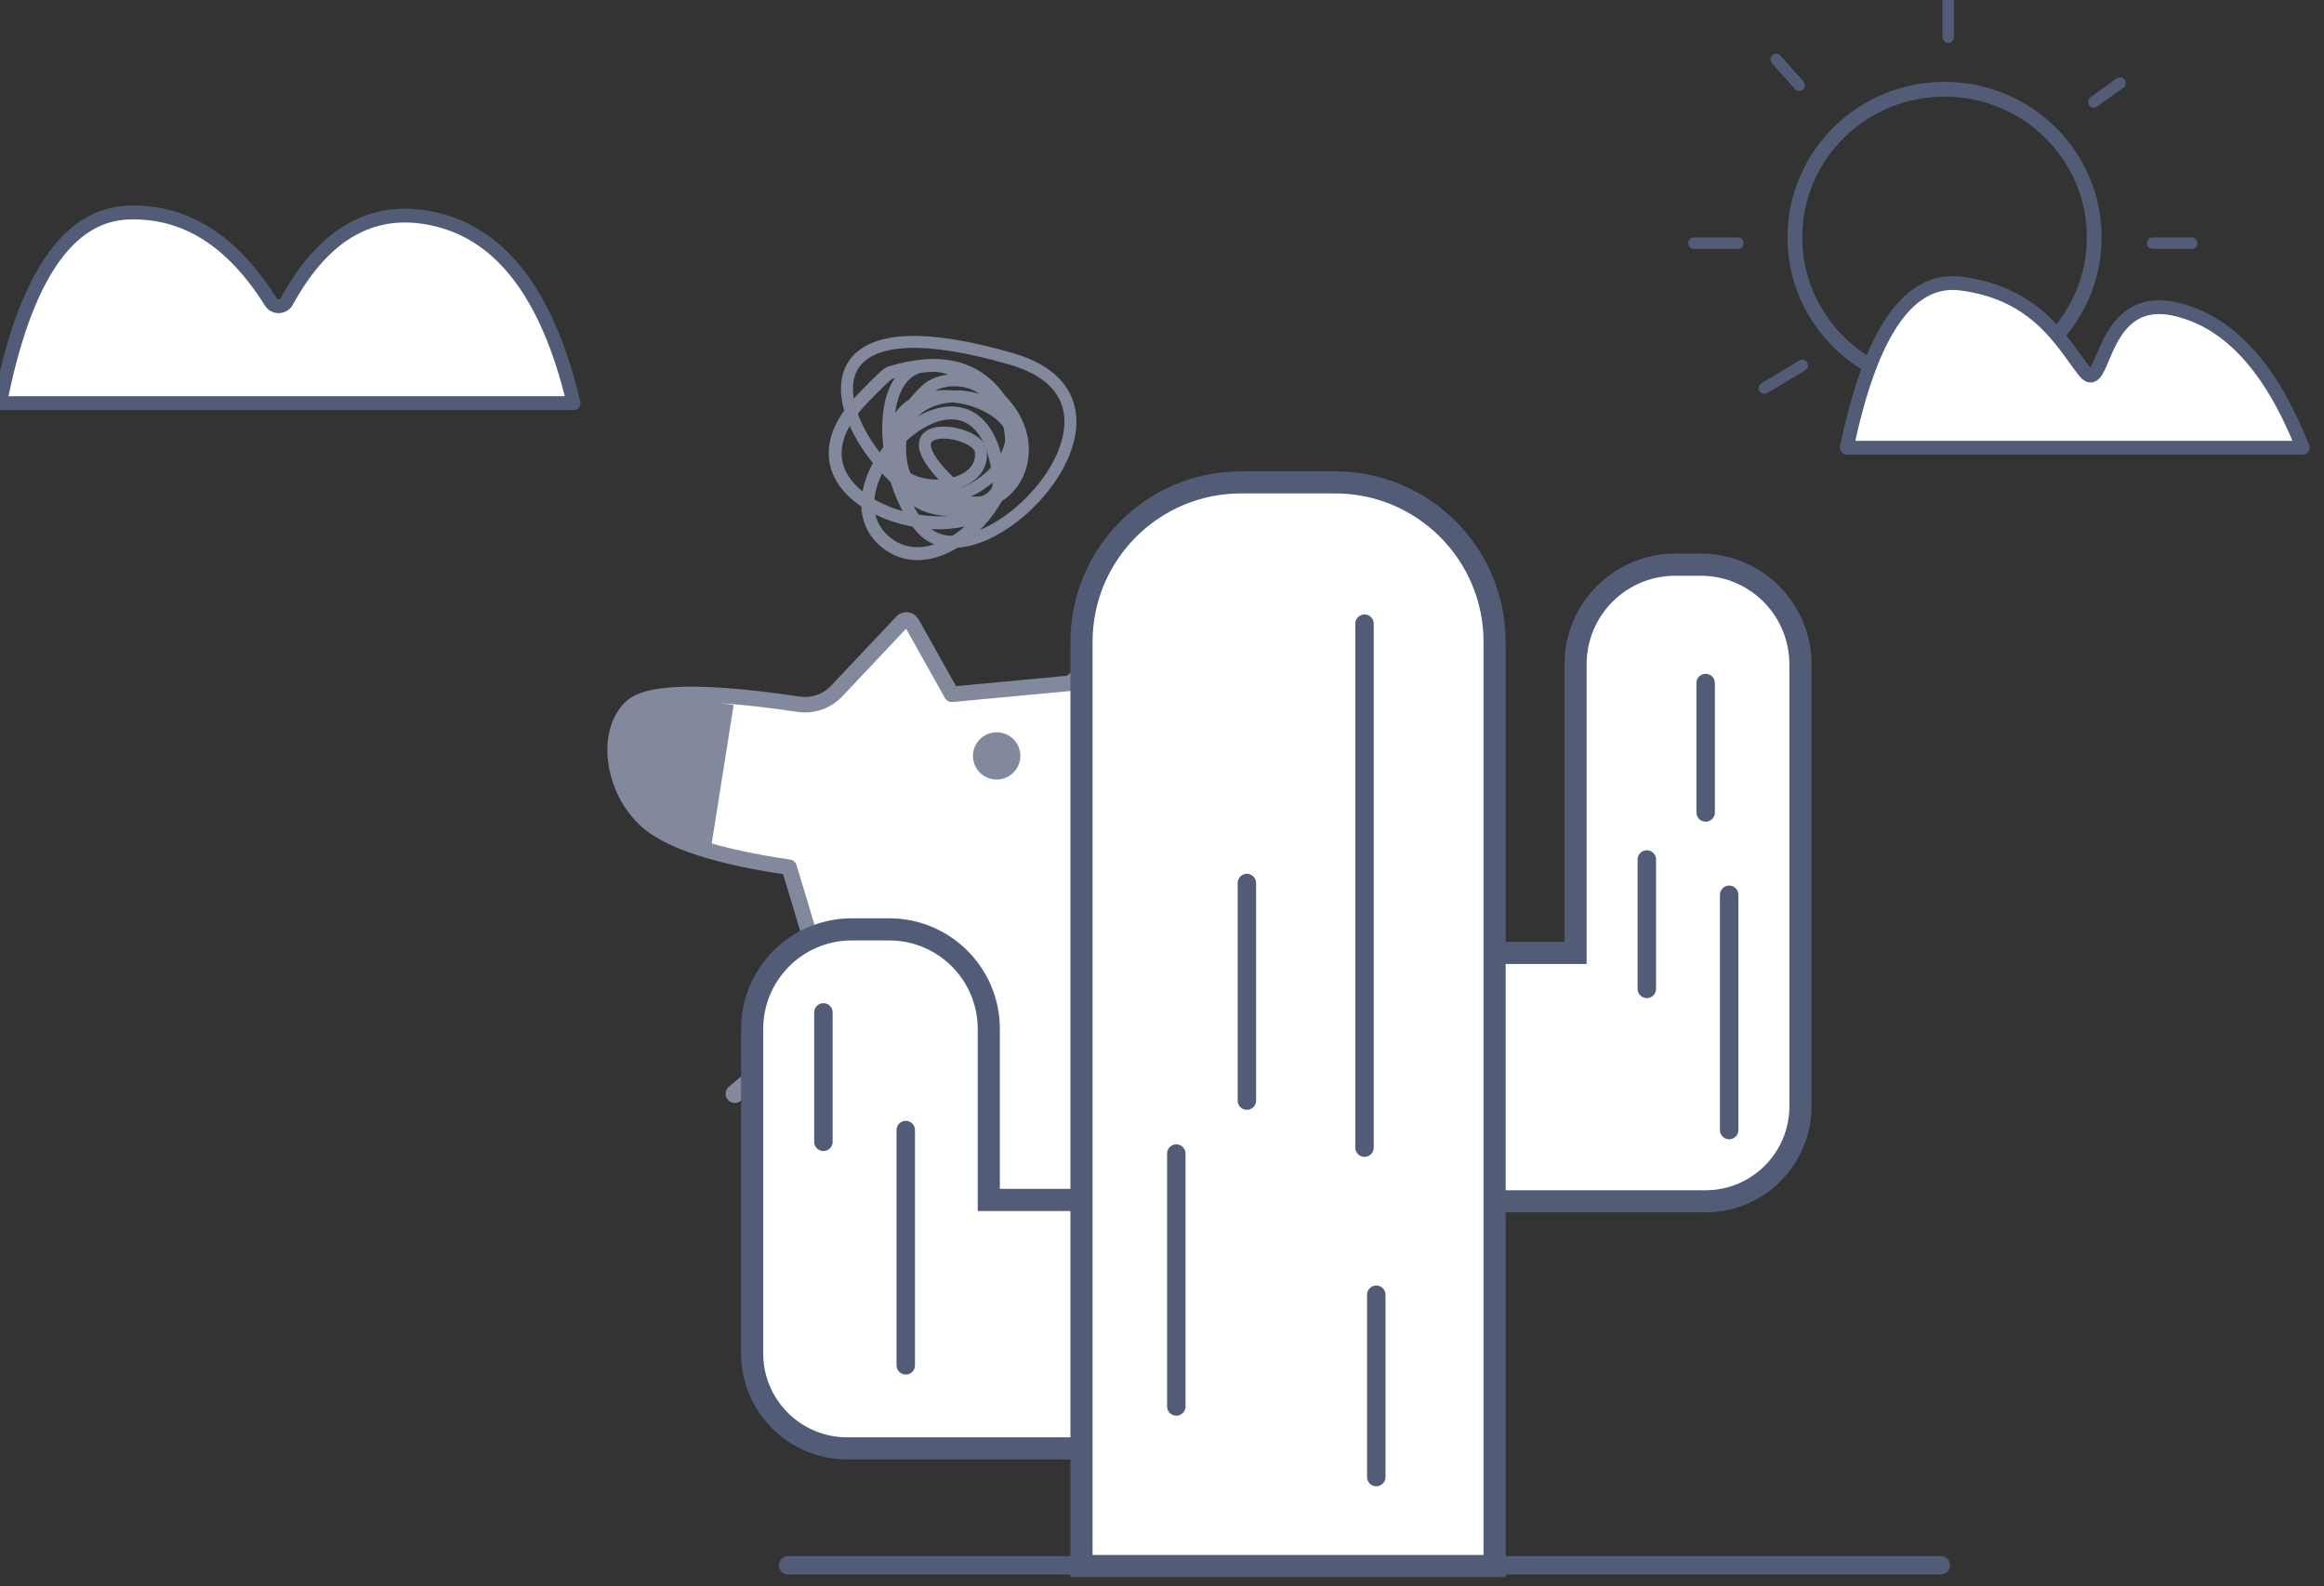 <svg xmlns="http://www.w3.org/2000/svg" width="252" height="172" viewBox="0 0 252 172">
  <rect x="0" y="0" width="252" height="172" fill="#333333" stroke="none"/>
  <g fill="none" fill-rule="evenodd">
    <g transform="rotate(-16 289.346 -186.082)">
      <path fill="#FFF" stroke="#82899C" stroke-width="1.679" d="M64.234,50.955 C69.327,50.73 71.836,53.086 71.763,58.024 C71.689,62.962 69.179,65.104 64.234,64.451" transform="rotate(4 67.999 57.753)"/>
      <path fill="#FFF" stroke="#82899C" stroke-linejoin="round" stroke-width="1.679" d="M40.424,14.218 L39.149,5.458 C39.096,5.091 38.755,4.837 38.388,4.89 C38.321,4.9 38.255,4.92 38.194,4.95 L28.895,9.417 C27.511,10.082 25.89,10.029 24.553,9.276 C15.517,4.19 9.836,2.114 7.508,3.047 C3.752,4.554 2.336,10.757 4.631,15.188 C6.161,18.142 10.362,21.545 17.235,25.396 C16.398,37.459 15.518,46.166 14.596,51.516 C13.213,59.542 12.942,65.946 22.256,68.981 C31.57,72.016 51.785,74.483 58.498,68.981 C65.21,63.479 62.655,55.312 62.332,51.516 C62.12,49.025 63.578,36.52 66.703,14.001 L66.703,14.001 C66.754,13.634 66.498,13.294 66.13,13.243 C66.027,13.229 65.921,13.239 65.822,13.273 L52.823,17.693 L40.424,14.218 Z" transform="rotate(-5 35.187 37.538)"/>
      <path fill="#82899C" d="M15.315,8.446 L8.318,23.459 C3.714,20.466 1.412,16.894 1.412,12.74 C1.412,6.509 5.147,5.854 7.15,5.671 C8.485,5.549 11.207,6.474 15.315,8.446 Z"/>
      <ellipse cx="41.211" cy="21.612" fill="#82899C" rx="2.57" ry="2.561"/>
      <path stroke="#82899C" stroke-linecap="round" stroke-width="2" d="M14.962,36.99 C9.45,40.747 6.589,45.538 6.378,51.362"/>
      <g stroke="#82899C" stroke-linecap="round" stroke-width="2" transform="rotate(-10 228.022 -303.247)">
        <polyline points="11.979 17.741 12.821 13.375 16.938 13.816" transform="rotate(11 14.459 15.558)"/>
        <path d="M1.276,1.906 C9.505,7.61 14.575,12.465 16.485,16.473" transform="rotate(8 8.88 9.19)"/>
      </g>
      <polyline stroke="#82899C" stroke-linecap="round" stroke-linejoin="round" stroke-width="3" points="47.194 72.704 49.723 88.757 53.062 88.757"/>
      <polyline stroke="#82899C" stroke-linecap="round" stroke-linejoin="round" stroke-width="3" points="38.457 72.704 38.457 88.802 34.439 88.802"/>
      <polyline stroke="#82899C" stroke-linecap="round" stroke-width="2" points="3.827 49.001 7.852 47.194 9.881 50.159"/>
    </g>
    <g stroke="#525C76" transform="translate(183.673 .075)">
      <ellipse cx="27.182" cy="25.656" stroke-width="1.6" rx="16.23" ry="16.056"/>
      <path stroke-linecap="round" stroke-width="1.241" d="M43.367 10.975L46.203 8.929M40.09 38.49L42.969 41.655M11.758 39.541L7.653 42.01M11.421 9.166L8.929 6.378M27.577 0L27.577 3.953M49.745 26.293L53.988 26.293M28.178 43.021L28.178 46.644M4.775 26.293L-1.13686838e-13 26.293"/>
    </g>
    <g stroke="#82899C" transform="translate(90.561 37.07)">
      <path stroke-width="1.3" d="M12.8,15.566 C4.556,7.922 15.47,9.309 15.787,11.837 C16.586,18.208 -1.594,16.701 9.761,5.31 C11.211,3.857 14.043,3.831 15.744,4.939 C26.969,12.245 6.703,24.037 7.042,11.198 C7.219,4.517 17.339,4.312 19.31,9.73 C22.332,18.037 8.464,21.778 6.507,13.857 C3.561,1.934 20.415,5.355 19.396,11.31 C15.416,34.571 -19.168,-9.341 19.171,1.866 C35.519,6.645 15.826,27.163 9.451,20.289 C4.139,14.56 3.239,-3.237 15.624,4.447 C25.077,10.312 18.548,21.057 11.739,16.205 L12.8,15.566 Z"/>
      <path stroke-width="1.4" d="M3.041,6.074 C-9.078,18.519 19.024,24.685 17.734,14.488 C15.65,-1.992 -2.917,15.95 5.896,22.027 C12.225,26.39 22.982,14.488 17.734,6.074 C15.197,2.6 11.251,1.696 5.896,3.359 C5.678,3.427 4.726,4.332 3.041,6.074 Z"/>
    </g>
    <path fill="#FFF" stroke="#525C76" stroke-width="2.4" d="M195.229,119.957 L195.229,72.028 C195.229,66.064 190.393,61.228 184.429,61.228 L181.643,61.228 C175.678,61.228 170.843,66.064 170.843,72.028 L170.843,103.32 L146.704,103.32 C141.016,103.32 136.404,107.932 136.404,113.62 L136.404,119.957 C136.404,125.645 141.016,130.257 146.704,130.257 L184.929,130.257 C190.617,130.257 195.229,125.645 195.229,119.957 Z"/>
    <path fill="#FFF" stroke="#525C76" stroke-width="2.4" d="M142.933,146.743 L142.933,111.569 C142.933,105.604 138.097,100.769 132.133,100.769 L128.071,100.769 C122.107,100.769 117.271,105.604 117.271,111.569 L117.271,130.106 L91.857,130.106 C86.169,130.106 81.557,134.717 81.557,140.406 L81.557,146.743 C81.557,152.431 86.169,157.043 91.857,157.043 L132.633,157.043 C138.321,157.043 142.933,152.431 142.933,146.743 Z" transform="matrix(-1 0 0 1 224.49 0)"/>
    <path stroke="#525C76" stroke-linecap="round" stroke-width="2" d="M85.459,169.722 L210.459,169.722"/>
    <path fill="#FFF" stroke="#525C76" stroke-width="2.4" d="M117.271,169.798 L162.065,169.798 L162.065,69.6 C162.065,60.045 154.32,52.3 144.765,52.3 L134.571,52.3 C125.017,52.3 117.271,60.045 117.271,69.6 L117.271,169.798 Z"/>
    <path stroke="#525C76" stroke-linecap="round" stroke-width="2" d="M135.204 95.743L135.204 119.333M149.235 140.385L149.235 160.149M184.949 74.059L184.949 88.09M178.571 93.192L178.571 107.222M89.286 109.773L89.286 123.804M187.5 97.018L187.5 122.528M98.214 122.528L98.214 148.039M127.551 125.079L127.551 152.496M147.959 67.624L147.959 124.435"/>
    <path fill="#FFF" stroke="#525C76" stroke-linecap="round" stroke-linejoin="round" stroke-width="1.5" d="M200.255 48.549C202.872 35.966 206.996 30.032 212.625 30.745 221.068 31.815 223.776 37.478 226.049 40.287 228.322 43.095 227.519 31.486 236.059 33.554 241.753 34.932 246.299 39.93 249.696 48.549L200.255 48.549zM1.13686838e-13 43.713C2.677 30.185 7.307 23.297 13.89 23.05 20.022 22.82 25.18 26.049 29.366 32.738L29.366 32.738C29.659 33.206 30.276 33.348 30.744 33.055 30.889 32.964 31.008 32.838 31.09 32.688 35.224 25.142 40.646 22.181 47.358 23.805 54.52 25.539 59.466 32.175 62.196 43.713L1.13686838e-13 43.713z"/>
  </g>
</svg>